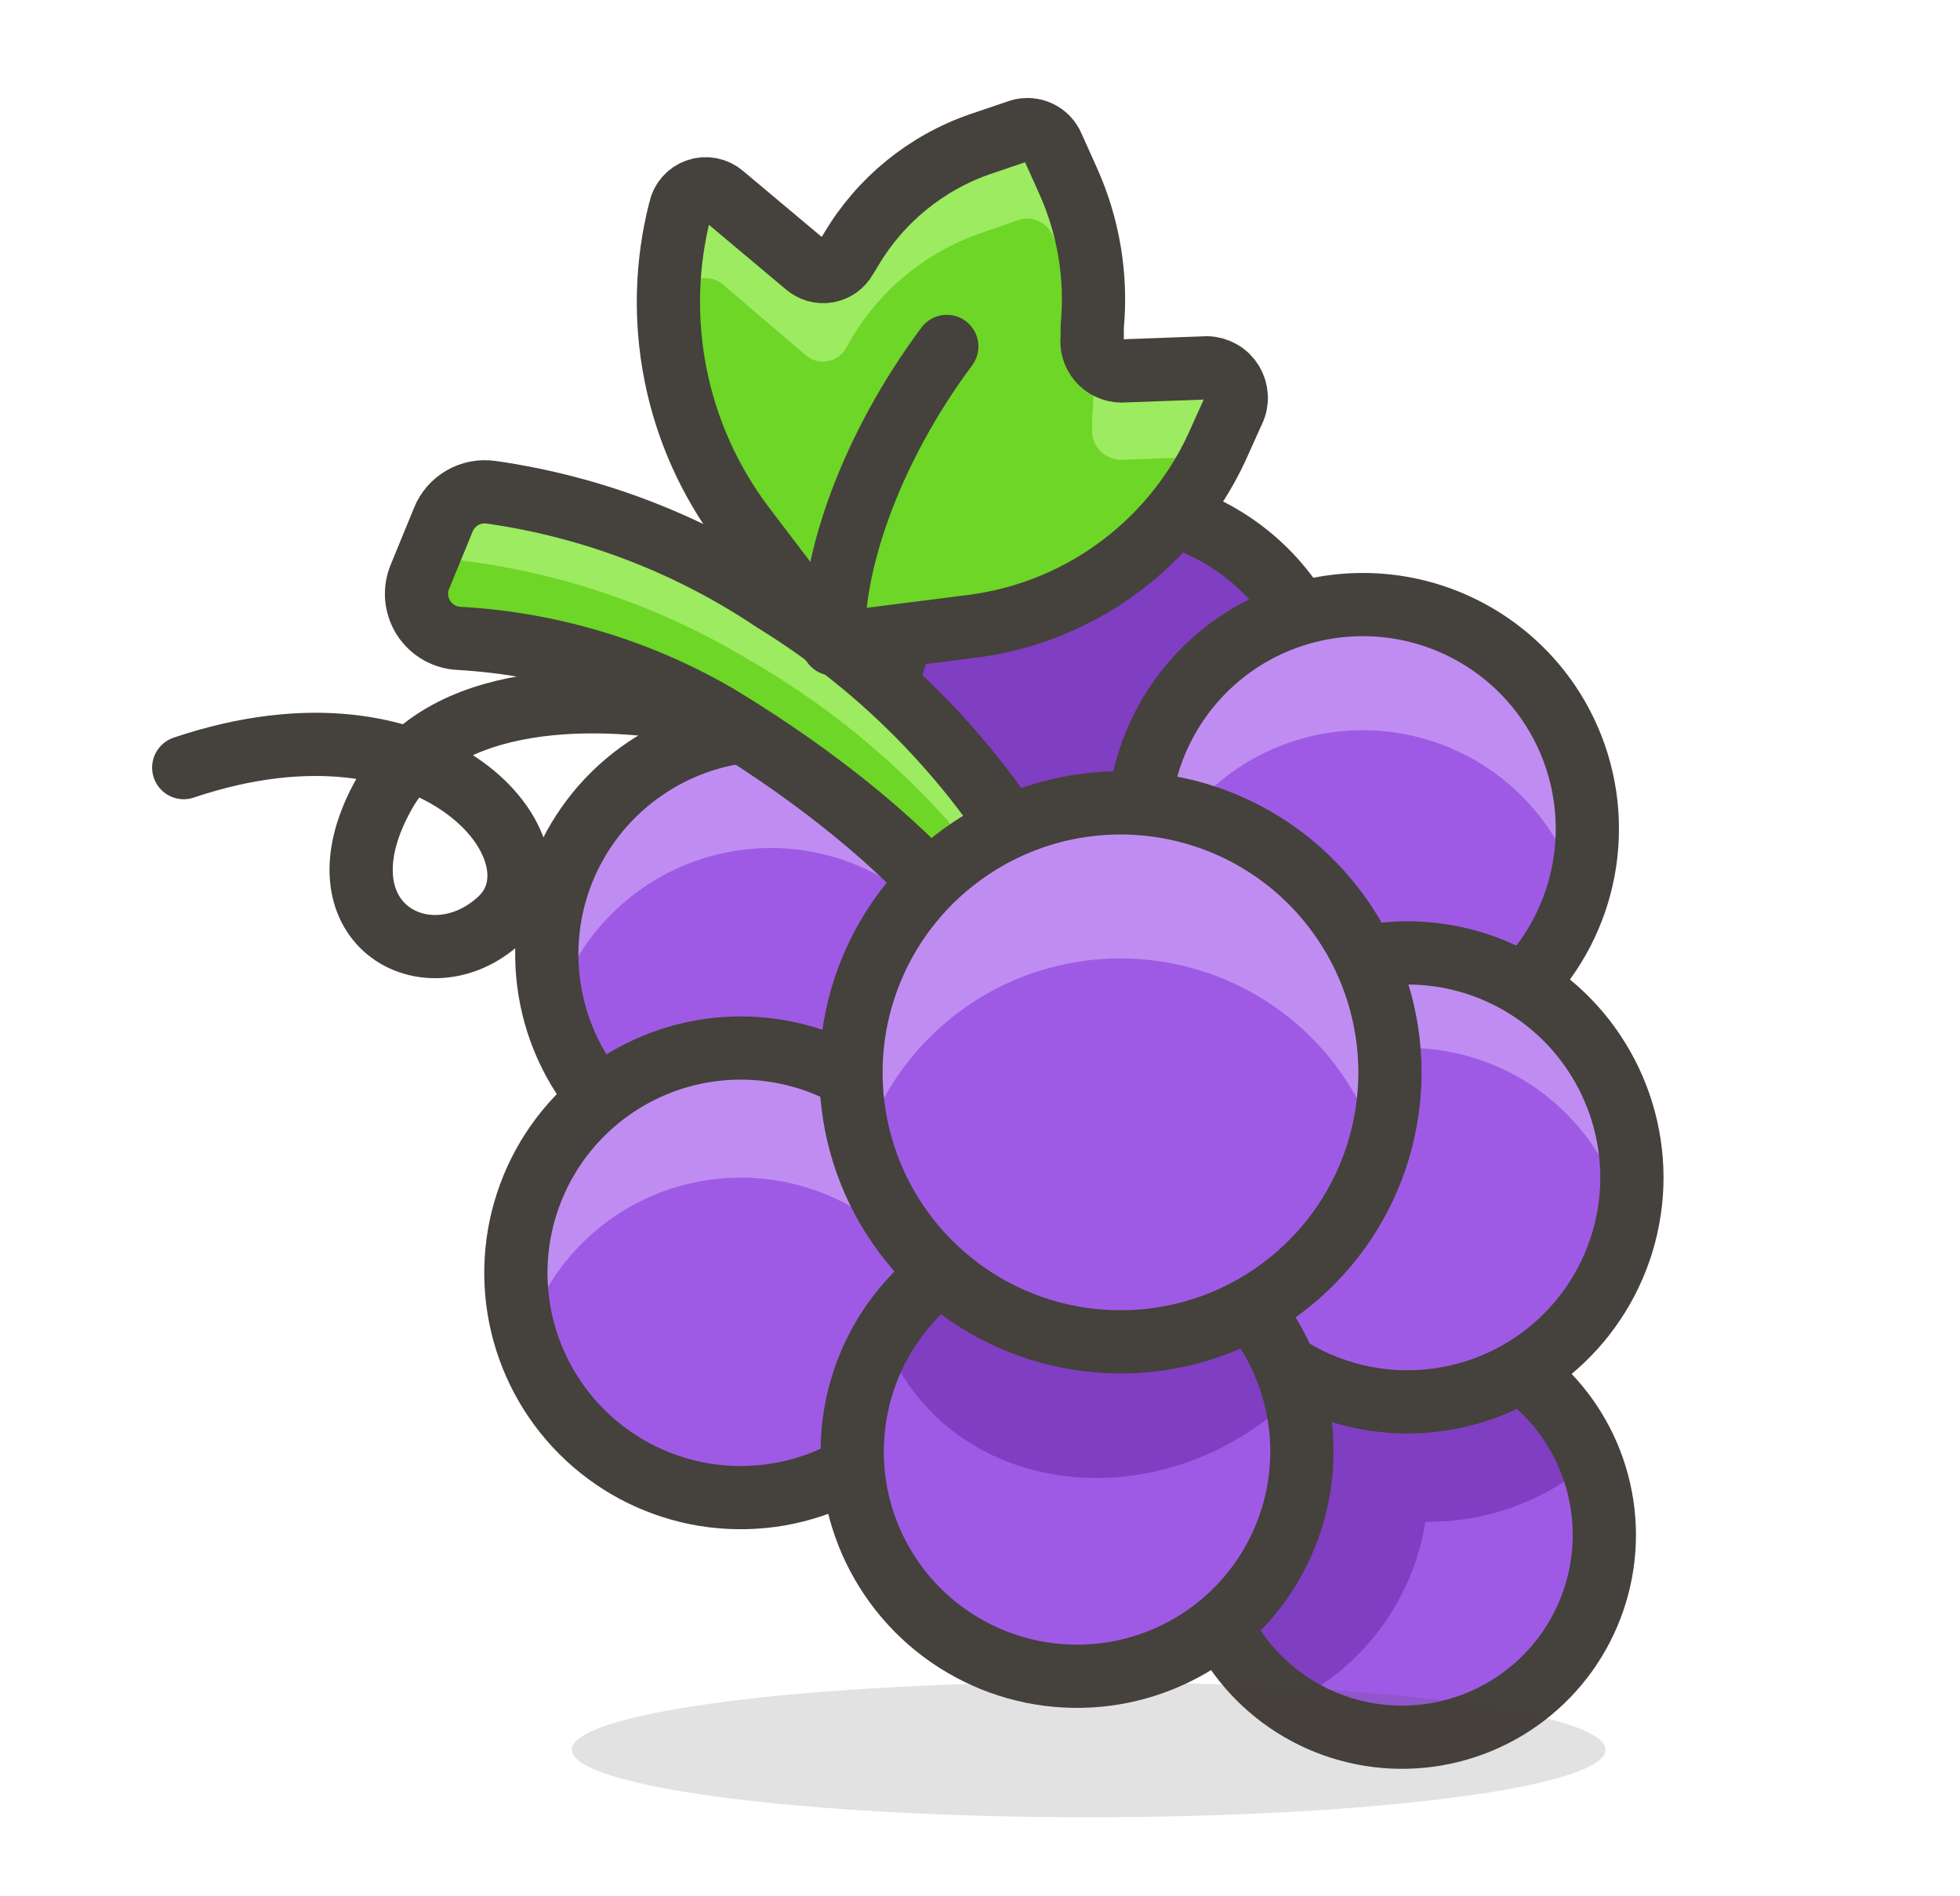 <svg width="31" height="30" viewBox="0 0 31 30" fill="none" xmlns="http://www.w3.org/2000/svg">
<path d="M11.231 11.3C9.431 10.931 6.987 10.944 6.081 12.55C4.919 14.606 6.769 15.606 7.906 14.55C9.044 13.494 6.888 10.8 2.906 12.144" stroke="#45413C" stroke-linecap="round" stroke-linejoin="round"/>
<path d="M24.831 22.5C25.184 23.026 25.373 23.644 25.375 24.277C25.376 24.91 25.189 25.529 24.839 26.056C24.488 26.583 23.989 26.995 23.404 27.238C22.82 27.481 22.177 27.546 21.555 27.423C20.934 27.301 20.363 26.997 19.915 26.55C19.467 26.103 19.161 25.533 19.037 24.912C18.913 24.292 18.975 23.648 19.217 23.063C19.458 22.478 19.868 21.977 20.394 21.625C21.098 21.153 21.962 20.98 22.794 21.144C23.626 21.308 24.358 21.796 24.831 22.5Z" fill="#9F5AE5"/>
<path d="M25.15 23.125C25.035 23.231 24.912 23.327 24.781 23.413C24.12 23.855 23.339 24.086 22.544 24.075C22.461 24.599 22.27 25.1 21.984 25.546C21.698 25.992 21.323 26.375 20.881 26.669C20.729 26.773 20.568 26.863 20.4 26.938C20.049 26.71 19.748 26.412 19.519 26.062C19.17 25.538 18.984 24.923 18.984 24.294C18.984 23.664 19.17 23.049 19.519 22.525C19.753 22.17 20.055 21.865 20.406 21.625C20.838 21.332 21.337 21.151 21.856 21.1C22.432 21.042 23.013 21.142 23.537 21.389C24.061 21.635 24.508 22.019 24.831 22.5C24.964 22.694 25.072 22.904 25.15 23.125Z" fill="#803EC2"/>
<path d="M24.831 22.5C25.184 23.026 25.373 23.644 25.375 24.277C25.376 24.91 25.189 25.529 24.839 26.056C24.488 26.583 23.989 26.995 23.404 27.238C22.82 27.481 22.177 27.546 21.555 27.423C20.934 27.301 20.363 26.997 19.915 26.55C19.467 26.103 19.161 25.533 19.037 24.912C18.913 24.292 18.975 23.648 19.217 23.063C19.458 22.478 19.868 21.977 20.394 21.625C21.098 21.153 21.962 20.98 22.794 21.144C23.626 21.308 24.358 21.796 24.831 22.5Z" stroke="#45413C" stroke-linecap="round" stroke-linejoin="round"/>
<path d="M20.462 9.569C20.853 10.152 21.062 10.838 21.062 11.54C21.063 12.243 20.856 12.929 20.466 13.513C20.076 14.097 19.522 14.553 18.874 14.822C18.226 15.091 17.512 15.162 16.823 15.026C16.134 14.89 15.502 14.552 15.005 14.056C14.508 13.56 14.169 12.928 14.031 12.239C13.894 11.551 13.963 10.837 14.232 10.188C14.5 9.539 14.954 8.984 15.537 8.594C16.32 8.072 17.278 7.881 18.201 8.064C19.125 8.246 19.938 8.788 20.462 9.569Z" fill="#803EC2" stroke="#45413C" stroke-linecap="round" stroke-linejoin="round"/>
<path opacity="0.15" d="M9.044 27.681C9.044 27.822 9.255 27.961 9.666 28.09C10.077 28.22 10.679 28.338 11.438 28.437C12.197 28.536 13.098 28.615 14.09 28.669C15.082 28.722 16.145 28.75 17.219 28.75C18.292 28.75 19.355 28.722 20.347 28.669C21.339 28.615 22.24 28.536 22.999 28.437C23.759 28.338 24.361 28.22 24.771 28.09C25.182 27.961 25.394 27.822 25.394 27.681C25.394 27.541 25.182 27.402 24.771 27.272C24.361 27.143 23.759 27.025 22.999 26.925C22.24 26.826 21.339 26.748 20.347 26.694C19.355 26.64 18.292 26.613 17.219 26.613C16.145 26.613 15.082 26.64 14.09 26.694C13.098 26.748 12.197 26.826 11.438 26.925C10.679 27.025 10.077 27.143 9.666 27.272C9.255 27.402 9.044 27.541 9.044 27.681Z" fill="#45413C"/>
<path d="M15.15 13.125C15.54 13.709 15.748 14.395 15.748 15.096C15.748 15.798 15.54 16.484 15.151 17.068C14.761 17.651 14.207 18.107 13.559 18.376C12.911 18.645 12.198 18.716 11.509 18.58C10.821 18.443 10.188 18.106 9.692 17.611C9.195 17.115 8.856 16.484 8.718 15.796C8.579 15.108 8.648 14.394 8.915 13.745C9.183 13.096 9.636 12.541 10.219 12.15C10.606 11.889 11.041 11.707 11.499 11.614C11.957 11.522 12.429 11.521 12.887 11.612C13.345 11.703 13.781 11.883 14.17 12.143C14.558 12.402 14.891 12.736 15.15 13.125Z" fill="#9F5AE5"/>
<path d="M10.219 14.012C11.004 13.49 11.964 13.3 12.889 13.485C13.814 13.67 14.627 14.215 15.15 15C15.365 15.319 15.525 15.672 15.625 16.044C15.76 15.519 15.774 14.971 15.664 14.44C15.555 13.909 15.325 13.411 14.994 12.983C14.662 12.555 14.237 12.208 13.75 11.97C13.264 11.731 12.729 11.607 12.188 11.607C11.646 11.607 11.111 11.731 10.625 11.97C10.138 12.208 9.713 12.555 9.381 12.983C9.049 13.411 8.82 13.909 8.711 14.44C8.601 14.971 8.615 15.519 8.75 16.044C8.978 15.212 9.5 14.49 10.219 14.012Z" fill="#BF8DF2"/>
<path d="M15.15 13.125C15.54 13.709 15.748 14.395 15.748 15.096C15.748 15.798 15.54 16.484 15.151 17.068C14.761 17.651 14.207 18.107 13.559 18.376C12.911 18.645 12.198 18.716 11.509 18.58C10.821 18.443 10.188 18.106 9.692 17.611C9.195 17.115 8.856 16.484 8.718 15.796C8.579 15.108 8.648 14.394 8.915 13.745C9.183 13.096 9.636 12.541 10.219 12.15C10.606 11.889 11.041 11.707 11.499 11.614C11.957 11.522 12.429 11.521 12.887 11.612C13.345 11.703 13.781 11.883 14.17 12.143C14.558 12.402 14.891 12.736 15.15 13.125Z" stroke="#45413C" stroke-linecap="round" stroke-linejoin="round"/>
<path d="M14.669 18.156C15.061 18.741 15.27 19.428 15.271 20.131C15.273 20.835 15.065 21.523 14.675 22.108C14.285 22.694 13.73 23.151 13.08 23.421C12.431 23.691 11.716 23.762 11.025 23.626C10.335 23.489 9.701 23.151 9.203 22.654C8.705 22.157 8.366 21.524 8.228 20.834C8.09 20.144 8.16 19.429 8.429 18.779C8.697 18.128 9.153 17.573 9.738 17.181C10.521 16.657 11.48 16.465 12.405 16.648C13.33 16.831 14.144 17.373 14.669 18.156Z" fill="#9F5AE5"/>
<path d="M9.738 19.231C10.521 18.707 11.48 18.515 12.405 18.698C13.33 18.881 14.144 19.423 14.669 20.206C14.864 20.5 15.015 20.82 15.119 21.156C15.28 20.625 15.315 20.063 15.22 19.516C15.125 18.969 14.903 18.451 14.572 18.006C14.241 17.559 13.811 17.197 13.315 16.947C12.819 16.698 12.271 16.568 11.716 16.568C11.16 16.568 10.613 16.698 10.117 16.947C9.621 17.197 9.19 17.559 8.859 18.006C8.528 18.451 8.307 18.969 8.212 19.516C8.117 20.063 8.151 20.625 8.312 21.156C8.552 20.37 9.055 19.69 9.738 19.231Z" fill="#BF8DF2"/>
<path d="M14.669 18.156C15.061 18.741 15.27 19.428 15.271 20.131C15.273 20.835 15.065 21.523 14.675 22.108C14.285 22.694 13.73 23.151 13.08 23.421C12.431 23.691 11.716 23.762 11.025 23.626C10.335 23.489 9.701 23.151 9.203 22.654C8.705 22.157 8.366 21.524 8.228 20.834C8.09 20.144 8.16 19.429 8.429 18.779C8.697 18.128 9.153 17.573 9.738 17.181C10.521 16.657 11.48 16.465 12.405 16.648C13.33 16.831 14.144 17.373 14.669 18.156Z" stroke="#45413C" stroke-linecap="round" stroke-linejoin="round"/>
<path d="M24.506 11.137C24.897 11.721 25.106 12.407 25.106 13.109C25.107 13.811 24.899 14.498 24.51 15.082C24.12 15.666 23.566 16.122 22.918 16.391C22.269 16.66 21.556 16.731 20.867 16.595C20.178 16.458 19.545 16.121 19.048 15.625C18.551 15.129 18.213 14.497 18.075 13.808C17.938 13.12 18.007 12.406 18.275 11.757C18.543 11.108 18.998 10.553 19.581 10.162C20.364 9.64 21.322 9.45 22.245 9.632C23.168 9.815 23.981 10.356 24.506 11.137Z" fill="#9F5AE5"/>
<path d="M19.581 12.15C20.364 11.628 21.322 11.437 22.245 11.62C23.168 11.803 23.981 12.344 24.506 13.125C24.71 13.426 24.866 13.757 24.969 14.106C25.124 13.576 25.154 13.017 25.056 12.473C24.958 11.929 24.734 11.416 24.403 10.974C24.072 10.531 23.642 10.172 23.148 9.925C22.654 9.678 22.109 9.549 21.556 9.549C21.004 9.549 20.459 9.678 19.965 9.925C19.471 10.172 19.041 10.531 18.71 10.974C18.378 11.416 18.155 11.929 18.057 12.473C17.958 13.017 17.988 13.576 18.144 14.106C18.378 13.306 18.887 12.613 19.581 12.15Z" fill="#BF8DF2"/>
<path d="M24.506 11.137C24.897 11.721 25.106 12.407 25.106 13.109C25.107 13.811 24.899 14.498 24.51 15.082C24.12 15.666 23.566 16.122 22.918 16.391C22.269 16.66 21.556 16.731 20.867 16.595C20.178 16.458 19.545 16.121 19.048 15.625C18.551 15.129 18.213 14.497 18.075 13.808C17.938 13.12 18.007 12.406 18.275 11.757C18.543 11.108 18.998 10.553 19.581 10.162C20.364 9.64 21.322 9.45 22.245 9.632C23.168 9.815 23.981 10.356 24.506 11.137Z" stroke="#45413C" stroke-linecap="round" stroke-linejoin="round"/>
<path d="M25.212 16.656C25.602 17.24 25.81 17.926 25.811 18.628C25.811 19.329 25.603 20.015 25.213 20.599C24.824 21.183 24.27 21.638 23.622 21.907C22.974 22.176 22.26 22.247 21.572 22.111C20.884 21.975 20.251 21.638 19.754 21.142C19.257 20.647 18.918 20.015 18.78 19.327C18.642 18.639 18.711 17.925 18.978 17.276C19.245 16.628 19.699 16.073 20.281 15.681C20.669 15.42 21.104 15.238 21.562 15.146C22.02 15.053 22.491 15.053 22.95 15.143C23.408 15.234 23.844 15.414 24.232 15.674C24.62 15.933 24.954 16.267 25.212 16.656Z" fill="#9F5AE5"/>
<path d="M20.281 17.181C20.762 16.858 21.315 16.657 21.891 16.597C22.468 16.536 23.05 16.618 23.587 16.834C24.125 17.05 24.602 17.395 24.975 17.838C25.349 18.281 25.608 18.809 25.731 19.375C25.842 18.858 25.835 18.322 25.712 17.808C25.588 17.293 25.352 16.813 25.019 16.401C24.686 15.99 24.266 15.658 23.788 15.43C23.311 15.203 22.788 15.084 22.259 15.084C21.73 15.084 21.208 15.203 20.73 15.43C20.253 15.658 19.832 15.99 19.5 16.401C19.167 16.813 18.93 17.293 18.807 17.808C18.684 18.322 18.677 18.858 18.788 19.375C18.979 18.477 19.516 17.689 20.281 17.181Z" fill="#BF8DF2"/>
<path d="M25.212 16.656C25.602 17.24 25.81 17.926 25.811 18.628C25.811 19.329 25.603 20.015 25.213 20.599C24.824 21.183 24.27 21.638 23.622 21.907C22.974 22.176 22.26 22.247 21.572 22.111C20.884 21.975 20.251 21.638 19.754 21.142C19.257 20.647 18.918 20.015 18.78 19.327C18.642 18.639 18.711 17.925 18.978 17.276C19.245 16.628 19.699 16.073 20.281 15.681C20.669 15.42 21.104 15.238 21.562 15.146C22.02 15.053 22.491 15.053 22.95 15.143C23.408 15.234 23.844 15.414 24.232 15.674C24.62 15.933 24.954 16.267 25.212 16.656Z" stroke="#45413C" stroke-linecap="round" stroke-linejoin="round"/>
<path d="M20 21C20.388 21.586 20.594 22.275 20.591 22.978C20.588 23.681 20.377 24.368 19.984 24.951C19.591 25.534 19.034 25.988 18.383 26.254C17.732 26.521 17.017 26.588 16.328 26.449C15.639 26.309 15.007 25.968 14.511 25.469C14.016 24.97 13.679 24.335 13.544 23.645C13.41 22.955 13.483 22.24 13.754 21.591C14.025 20.943 14.483 20.389 15.069 20C15.856 19.48 16.817 19.293 17.741 19.481C18.666 19.668 19.478 20.214 20 21Z" fill="#9F5AE5"/>
<path d="M20.5 22.044C20.286 22.262 20.049 22.457 19.794 22.625C17.919 23.875 15.469 23.55 14.338 21.856C14.2 21.663 14.086 21.453 14 21.231C14.299 20.705 14.727 20.265 15.245 19.951C15.762 19.638 16.352 19.462 16.956 19.441C17.561 19.419 18.161 19.553 18.699 19.829C19.238 20.106 19.696 20.515 20.031 21.019C20.242 21.332 20.401 21.679 20.5 22.044Z" fill="#803EC2"/>
<path d="M20 21C20.388 21.586 20.594 22.275 20.591 22.978C20.588 23.681 20.377 24.368 19.984 24.951C19.591 25.534 19.034 25.988 18.383 26.254C17.732 26.521 17.017 26.588 16.328 26.449C15.639 26.309 15.007 25.968 14.511 25.469C14.016 24.97 13.679 24.335 13.544 23.645C13.41 22.955 13.483 22.24 13.754 21.591C14.025 20.943 14.483 20.389 15.069 20C15.856 19.48 16.817 19.293 17.741 19.481C18.666 19.668 19.478 20.214 20 21Z" stroke="#45413C" stroke-linecap="round" stroke-linejoin="round"/>
<path d="M16.494 13.931C15.478 12.118 14.015 10.595 12.244 9.506C10.899 8.603 9.367 8.015 7.763 7.787C7.607 7.766 7.449 7.797 7.314 7.875C7.178 7.953 7.072 8.074 7.013 8.219L6.644 9.119C6.599 9.224 6.581 9.339 6.59 9.453C6.6 9.567 6.637 9.677 6.698 9.774C6.76 9.87 6.844 9.95 6.943 10.007C7.043 10.064 7.154 10.096 7.269 10.1C8.722 10.183 10.134 10.611 11.387 11.35C14.812 13.438 15.762 15.287 15.762 15.287L16.494 13.931Z" fill="#6DD627"/>
<path d="M11.831 10.431C13.577 11.431 15.061 12.829 16.163 14.512L16.494 13.931C15.478 12.118 14.015 10.595 12.244 9.506C10.899 8.603 9.367 8.015 7.763 7.787C7.607 7.766 7.449 7.797 7.314 7.875C7.178 7.953 7.072 8.074 7.013 8.219L6.75 8.812C8.547 8.949 10.287 9.503 11.831 10.431Z" fill="#9CEB60"/>
<path d="M16.494 13.931C15.478 12.118 14.015 10.595 12.244 9.506C10.899 8.603 9.367 8.015 7.763 7.787C7.607 7.766 7.449 7.797 7.314 7.875C7.178 7.953 7.072 8.074 7.013 8.219L6.644 9.119C6.599 9.224 6.581 9.339 6.59 9.453C6.6 9.567 6.637 9.677 6.698 9.774C6.76 9.87 6.844 9.95 6.943 10.007C7.043 10.064 7.154 10.096 7.269 10.1C8.722 10.183 10.134 10.611 11.387 11.35C14.812 13.438 15.762 15.287 15.762 15.287L16.494 13.931Z" stroke="#45413C" stroke-linecap="round" stroke-linejoin="round"/>
<path d="M21.262 14.594C21.732 15.294 21.983 16.118 21.984 16.961C21.985 17.804 21.736 18.629 21.269 19.33C20.801 20.032 20.136 20.579 19.358 20.903C18.579 21.226 17.722 21.312 16.895 21.148C16.068 20.985 15.308 20.58 14.711 19.984C14.114 19.389 13.707 18.63 13.542 17.803C13.377 16.976 13.46 16.119 13.782 15.34C14.104 14.56 14.649 13.894 15.35 13.425C15.815 13.113 16.337 12.895 16.885 12.785C17.434 12.675 18 12.674 18.549 12.783C19.098 12.891 19.62 13.107 20.086 13.418C20.552 13.729 20.951 14.128 21.262 14.594Z" fill="#9F5AE5"/>
<path d="M15.35 15.881C15.904 15.511 16.538 15.276 17.199 15.194C17.861 15.113 18.533 15.188 19.16 15.412C19.788 15.637 20.354 16.006 20.814 16.489C21.273 16.972 21.613 17.556 21.806 18.194C21.996 17.558 22.035 16.886 21.919 16.232C21.803 15.578 21.537 14.96 21.14 14.428C20.743 13.895 20.228 13.463 19.634 13.165C19.041 12.867 18.386 12.712 17.722 12.712C17.058 12.712 16.403 12.867 15.81 13.165C15.216 13.463 14.7 13.895 14.304 14.428C13.907 14.96 13.64 15.578 13.525 16.232C13.409 16.886 13.448 17.558 13.637 18.194C13.922 17.247 14.528 16.43 15.35 15.881Z" fill="#BF8DF2"/>
<path d="M21.262 14.594C21.732 15.294 21.983 16.118 21.984 16.961C21.985 17.804 21.736 18.629 21.269 19.33C20.801 20.032 20.136 20.579 19.358 20.903C18.579 21.226 17.722 21.312 16.895 21.148C16.068 20.985 15.308 20.58 14.711 19.984C14.114 19.389 13.707 18.63 13.542 17.803C13.377 16.976 13.46 16.119 13.782 15.34C14.104 14.56 14.649 13.894 15.35 13.425C15.815 13.113 16.337 12.895 16.885 12.785C17.434 12.675 18 12.674 18.549 12.783C19.098 12.891 19.62 13.107 20.086 13.418C20.552 13.729 20.951 14.128 21.262 14.594Z" stroke="#45413C" stroke-linecap="round" stroke-linejoin="round"/>
<path d="M10.756 3.319C10.77 3.248 10.803 3.182 10.85 3.128C10.898 3.073 10.959 3.032 11.027 3.009C11.095 2.985 11.169 2.98 11.24 2.994C11.311 3.008 11.377 3.04 11.431 3.087L12.75 4.194C12.796 4.234 12.85 4.264 12.908 4.281C12.966 4.297 13.028 4.301 13.088 4.291C13.148 4.28 13.205 4.257 13.255 4.222C13.304 4.187 13.345 4.141 13.375 4.088L13.463 3.944C13.924 3.166 14.646 2.577 15.5 2.281L16.125 2.069C16.228 2.037 16.339 2.046 16.436 2.092C16.533 2.138 16.609 2.219 16.65 2.319L16.894 2.862C17.219 3.585 17.35 4.38 17.275 5.169V5.338C17.266 5.403 17.271 5.47 17.29 5.533C17.309 5.597 17.341 5.655 17.384 5.705C17.427 5.756 17.48 5.796 17.54 5.824C17.6 5.852 17.665 5.868 17.731 5.869L19.094 5.819C19.173 5.821 19.25 5.844 19.318 5.883C19.387 5.923 19.444 5.98 19.485 6.047C19.526 6.115 19.549 6.192 19.553 6.271C19.557 6.35 19.541 6.429 19.506 6.5L19.306 6.944C18.97 7.727 18.437 8.411 17.759 8.929C17.082 9.447 16.282 9.781 15.438 9.9L13.175 10.188L11.75 8.312C11.221 7.608 10.857 6.793 10.685 5.929C10.513 5.064 10.537 4.172 10.756 3.319Z" fill="#6DD627"/>
<path d="M10.756 4.731C10.77 4.66 10.803 4.594 10.85 4.54C10.898 4.486 10.959 4.445 11.027 4.421C11.095 4.398 11.169 4.393 11.24 4.407C11.311 4.42 11.377 4.453 11.431 4.5L12.75 5.625C12.796 5.663 12.851 5.691 12.909 5.707C12.967 5.722 13.027 5.725 13.087 5.715C13.146 5.705 13.203 5.682 13.252 5.648C13.302 5.614 13.344 5.57 13.375 5.519L13.456 5.375C13.916 4.589 14.64 3.993 15.5 3.694L16.125 3.475C16.228 3.446 16.338 3.456 16.434 3.502C16.531 3.548 16.607 3.627 16.65 3.725L16.894 4.275C17.219 4.998 17.35 5.792 17.275 6.581V6.75C17.266 6.815 17.271 6.882 17.29 6.945C17.309 7.008 17.341 7.066 17.384 7.116C17.427 7.166 17.481 7.205 17.541 7.233C17.6 7.26 17.665 7.275 17.731 7.275L19.094 7.225H19.15L19.306 6.931L19.506 6.481C19.541 6.41 19.557 6.331 19.553 6.252C19.549 6.173 19.526 6.096 19.485 6.029C19.444 5.961 19.387 5.905 19.318 5.865C19.25 5.825 19.173 5.803 19.094 5.8L17.731 5.85C17.665 5.849 17.6 5.834 17.54 5.806C17.48 5.777 17.427 5.737 17.384 5.687C17.341 5.637 17.309 5.578 17.29 5.514C17.271 5.451 17.266 5.384 17.275 5.319V5.15C17.35 4.361 17.219 3.566 16.894 2.844L16.65 2.3C16.609 2.2 16.533 2.119 16.436 2.073C16.339 2.027 16.228 2.019 16.125 2.05L15.5 2.263C14.641 2.556 13.914 3.145 13.45 3.925L13.369 4.069C13.338 4.121 13.297 4.166 13.247 4.201C13.197 4.235 13.141 4.258 13.081 4.268C13.021 4.278 12.96 4.275 12.902 4.259C12.844 4.243 12.79 4.214 12.744 4.175L11.431 3.087C11.377 3.04 11.311 3.008 11.24 2.994C11.169 2.98 11.095 2.985 11.027 3.009C10.959 3.032 10.898 3.073 10.85 3.128C10.803 3.182 10.77 3.248 10.756 3.319C10.58 4.019 10.533 4.746 10.619 5.463C10.649 5.216 10.695 4.972 10.756 4.731Z" fill="#9CEB60"/>
<path d="M10.756 3.319C10.77 3.248 10.803 3.182 10.85 3.128C10.898 3.073 10.959 3.032 11.027 3.009C11.095 2.985 11.169 2.98 11.24 2.994C11.311 3.008 11.377 3.04 11.431 3.087L12.75 4.194C12.796 4.234 12.85 4.264 12.908 4.281C12.966 4.297 13.028 4.301 13.088 4.291C13.148 4.28 13.205 4.257 13.255 4.222C13.304 4.187 13.345 4.141 13.375 4.088L13.463 3.944C13.924 3.166 14.646 2.577 15.5 2.281L16.125 2.069C16.228 2.037 16.339 2.046 16.436 2.092C16.533 2.138 16.609 2.219 16.65 2.319L16.894 2.862C17.219 3.585 17.35 4.38 17.275 5.169V5.338C17.266 5.403 17.271 5.47 17.29 5.533C17.309 5.597 17.341 5.655 17.384 5.705C17.427 5.756 17.48 5.796 17.54 5.824C17.6 5.852 17.665 5.868 17.731 5.869L19.094 5.819C19.173 5.821 19.25 5.844 19.318 5.883C19.387 5.923 19.444 5.98 19.485 6.047C19.526 6.115 19.549 6.192 19.553 6.271C19.557 6.35 19.541 6.429 19.506 6.5L19.306 6.944C18.97 7.727 18.437 8.411 17.759 8.929C17.082 9.447 16.282 9.781 15.438 9.9L13.175 10.188L11.75 8.312C11.221 7.608 10.857 6.793 10.685 5.929C10.513 5.064 10.537 4.172 10.756 3.319Z" stroke="#45413C" stroke-linecap="round" stroke-linejoin="round"/>
<path d="M13.188 10.188C13.131 8.938 13.769 7.1 14.975 5.481" stroke="#45413C" stroke-linecap="round" stroke-linejoin="round"/>
</svg>
